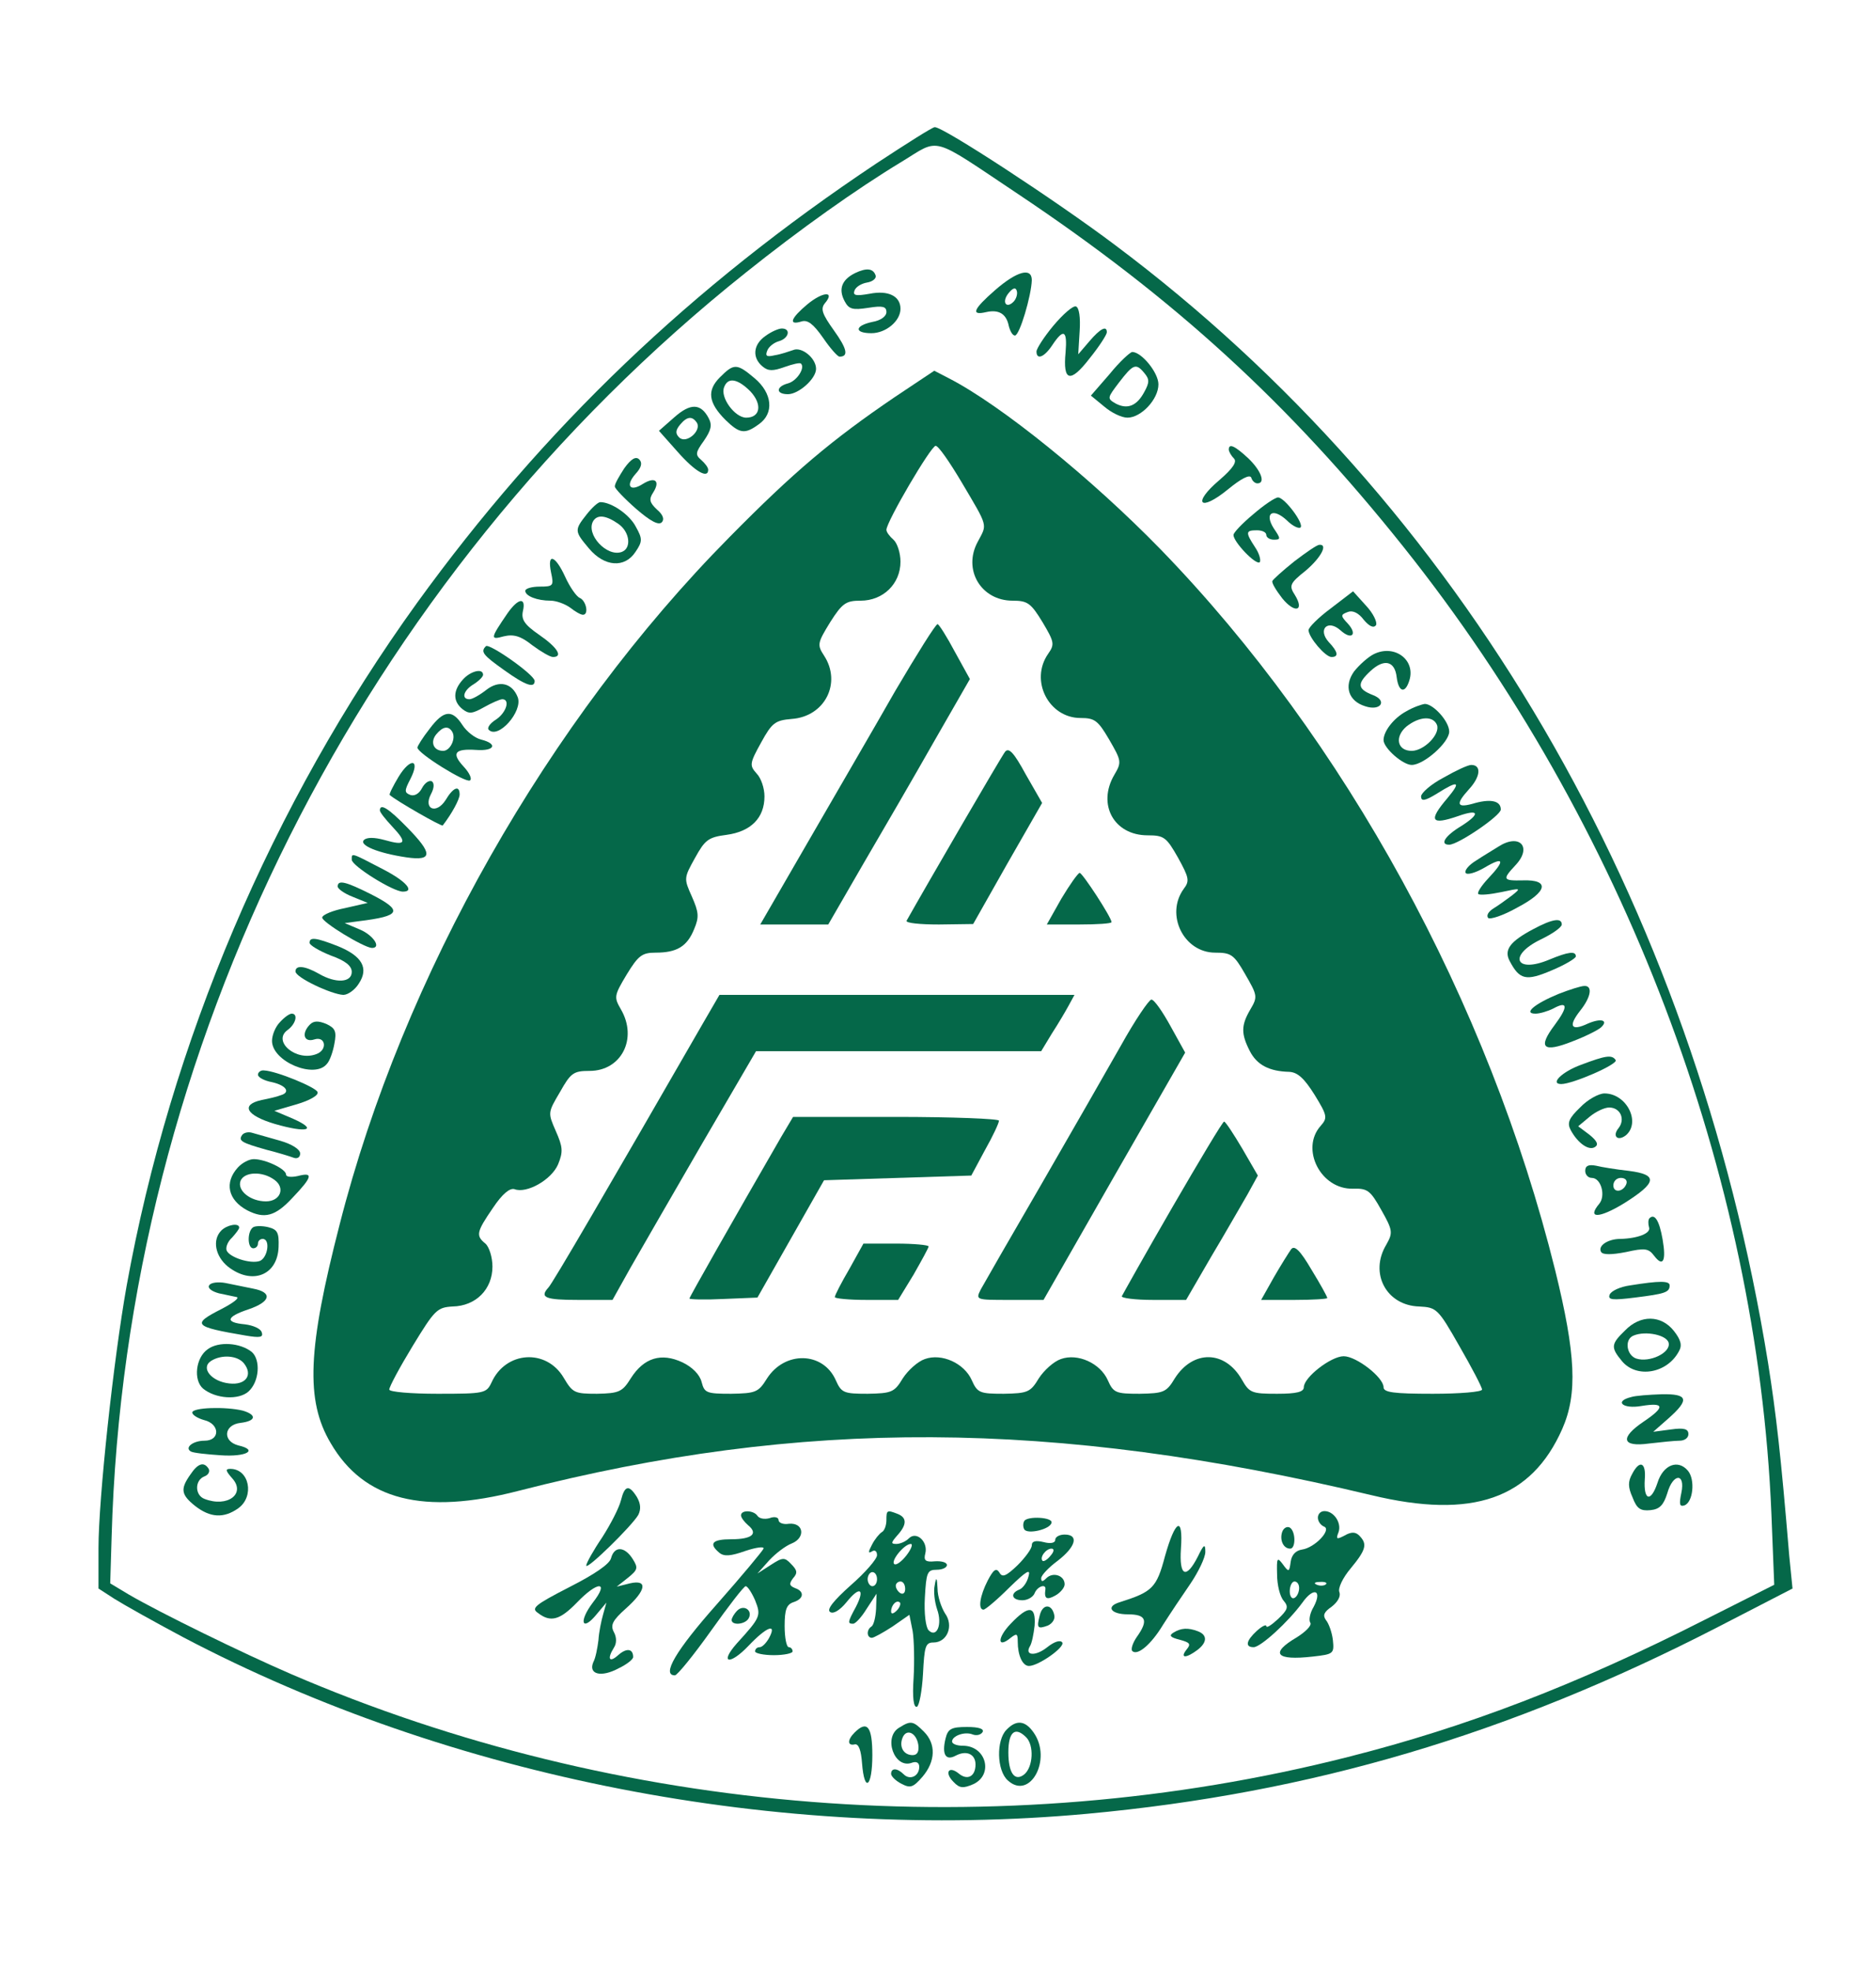 <?xml version="1.0" standalone="no"?>
<!DOCTYPE svg PUBLIC "-//W3C//DTD SVG 20010904//EN"
 "http://www.w3.org/TR/2001/REC-SVG-20010904/DTD/svg10.dtd">
<svg version="1.0" xmlns="http://www.w3.org/2000/svg"
 width="400pt" height="420pt" viewBox="0 0 400 420"
 preserveAspectRatio="xMidYMid meet">

<g transform="translate(0,420) scale(0.1,-0.1)"
fill="#056849" stroke="none">
<path d="M1869 3852 c-395 -263 -710 -564 -980 -937 -310 -430 -525 -935 -619
-1455 -28 -157 -60 -454 -60 -559 l0 -86 34 -22 c19 -12 85 -49 147 -82 571
-300 1271 -436 1927 -376 478 44 900 169 1345 398 l159 82 -7 70 c-18 216 -28
302 -45 410 -159 984 -653 1830 -1394 2384 -125 94 -367 252 -383 250 -5 0
-60 -35 -124 -77z m301 -65 c334 -223 579 -447 823 -753 470 -589 754 -1337
784 -2060 l6 -151 -149 -75 c-272 -138 -507 -228 -760 -292 -745 -189 -1553
-125 -2254 177 -102 44 -280 131 -345 169 l-40 24 3 99 c29 1040 531 2040
1352 2694 115 92 236 178 332 236 84 51 59 58 248 -68z"/>
<path d="M1823 3618 c-28 -14 -36 -34 -22 -60 9 -17 17 -19 50 -14 31 5 39 3
39 -9 0 -9 -12 -18 -30 -21 -38 -8 -39 -24 -2 -24 31 0 62 26 62 52 0 27 -26
40 -66 32 -29 -5 -36 -4 -32 7 3 8 15 15 27 17 12 2 20 9 18 15 -5 15 -19 17
-44 5z"/>
<path d="M2122 3582 c-47 -41 -53 -55 -19 -47 27 6 43 -4 48 -30 3 -11 8 -20
13 -20 10 0 35 85 36 118 0 28 -32 19 -78 -21z m39 -25 c-16 -16 -26 0 -10 19
9 11 15 12 17 4 2 -6 -1 -17 -7 -23z"/>
<path d="M1722 3552 c-36 -30 -42 -46 -13 -37 13 4 25 -5 46 -35 15 -22 31
-40 35 -40 20 0 16 17 -12 56 -25 35 -29 46 -19 58 22 26 -4 25 -37 -2z"/>
<path d="M2246 3506 c-20 -24 -36 -49 -36 -55 0 -19 17 -12 34 14 24 36 32 31
28 -16 -6 -62 10 -66 51 -13 21 26 37 51 37 56 0 15 -14 8 -37 -19 l-24 -28 3
49 c2 29 -1 51 -8 53 -6 2 -27 -16 -48 -41z"/>
<path d="M1632 3484 c-26 -18 -29 -46 -6 -65 12 -10 22 -10 47 -1 17 6 33 10
35 7 9 -9 -9 -37 -28 -42 -26 -7 -26 -23 0 -23 23 0 60 33 60 54 0 23 -31 48
-49 40 -9 -3 -26 -9 -39 -11 -17 -4 -21 -2 -16 10 3 8 14 17 25 20 21 6 26 27
6 27 -7 0 -23 -7 -35 -16z"/>
<path d="M2366 3403 l-40 -46 28 -23 c15 -13 37 -24 50 -24 29 0 66 39 66 71
0 25 -36 69 -56 69 -5 -1 -27 -21 -48 -47z m74 2 c11 -13 11 -20 0 -40 -16
-30 -36 -38 -61 -25 -19 11 -18 12 7 45 30 39 36 42 54 20z"/>
<path d="M1535 3396 c-28 -28 -25 -54 12 -91 30 -29 41 -31 71 -9 33 23 29 66
-9 98 -38 32 -44 32 -74 2z m65 -30 c26 -28 21 -56 -9 -56 -24 0 -56 43 -47
65 8 22 29 18 56 -9z"/>
<path d="M1908 3354 c-134 -91 -215 -159 -353 -299 -386 -390 -696 -935 -831
-1465 -68 -264 -73 -374 -19 -465 71 -122 198 -154 400 -102 604 155 1140 153
1819 -9 216 -52 341 -8 407 141 33 75 29 159 -15 338 -142 572 -448 1131 -841
1536 -148 152 -341 308 -452 365 l-31 16 -84 -56z m142 -181 c58 -98 55 -89
35 -127 -33 -60 7 -126 74 -126 32 0 39 -5 64 -46 25 -42 26 -47 12 -67 -40
-57 1 -137 69 -137 30 0 37 -5 61 -46 26 -45 27 -48 11 -75 -37 -63 -1 -129
71 -129 35 0 40 -4 65 -48 23 -42 25 -49 12 -66 -40 -55 0 -136 67 -136 34 0
40 -4 64 -46 26 -45 27 -48 11 -75 -20 -34 -20 -52 -1 -89 15 -29 41 -43 84
-44 18 -1 32 -14 54 -49 27 -44 28 -49 13 -66 -44 -49 0 -136 69 -134 31 1 37
-4 60 -45 25 -44 25 -49 11 -74 -37 -61 0 -130 70 -132 37 -2 40 -4 86 -85 26
-45 48 -87 48 -92 0 -5 -47 -9 -105 -9 -84 0 -105 3 -105 14 0 21 -58 66 -85
66 -27 0 -85 -45 -85 -66 0 -10 -15 -14 -57 -14 -54 0 -59 2 -75 30 -36 63
-104 64 -143 3 -18 -30 -24 -32 -75 -33 -51 0 -56 2 -68 29 -16 36 -64 58
-100 45 -15 -5 -36 -24 -47 -41 -18 -30 -24 -32 -75 -33 -51 0 -56 2 -68 29
-16 36 -64 58 -100 45 -15 -5 -36 -24 -47 -41 -18 -30 -24 -32 -75 -33 -51 0
-56 2 -68 29 -27 61 -109 63 -147 3 -18 -29 -24 -31 -76 -32 -53 0 -57 2 -63
25 -4 16 -20 32 -41 42 -45 21 -82 10 -110 -34 -18 -29 -25 -32 -72 -33 -48 0
-52 2 -71 34 -37 63 -124 57 -154 -10 -11 -23 -15 -24 -115 -24 -57 0 -103 4
-103 9 0 6 22 47 50 93 47 77 52 82 85 84 50 1 85 37 85 85 0 20 -7 42 -15 49
-21 17 -19 25 16 76 20 30 36 43 46 40 26 -10 79 20 93 53 11 27 10 37 -5 71
-17 39 -17 39 9 83 23 41 29 45 63 45 68 0 103 69 67 131 -15 26 -15 29 12 74
25 41 33 47 62 47 45 0 67 13 82 50 11 26 10 36 -5 70 -17 38 -17 39 7 82 21
38 28 44 67 49 52 7 81 36 81 82 0 17 -7 39 -17 49 -15 17 -15 21 10 66 23 42
30 47 65 50 71 5 107 77 69 135 -15 23 -14 27 13 71 26 41 34 46 65 46 48 0
85 36 85 83 0 19 -7 40 -15 47 -8 7 -15 16 -15 21 0 17 95 179 105 179 6 0 30
-35 55 -77z"/>
<path d="M1909 2728 c-45 -79 -129 -223 -185 -320 l-103 -178 73 0 72 0 74
128 c41 70 109 187 151 261 l77 134 -32 58 c-17 32 -34 59 -37 59 -4 0 -44
-64 -90 -142z"/>
<path d="M2143 2598 c-8 -10 -169 -287 -210 -360 -2 -5 29 -8 69 -8 l73 1 73
129 74 129 -35 61 c-25 46 -36 58 -44 48z"/>
<path d="M2263 2285 l-31 -55 69 0 c38 0 69 2 69 5 0 10 -62 105 -68 105 -4
-1 -21 -25 -39 -55z"/>
<path d="M1498 2018 c-200 -347 -321 -555 -329 -562 -19 -21 -6 -26 64 -26
l73 0 38 68 c21 37 90 156 153 265 l115 197 304 0 304 0 23 38 c13 20 29 47
36 60 l12 22 -379 0 -378 0 -36 -62z"/>
<path d="M2390 1972 c-30 -53 -107 -187 -171 -298 -64 -110 -122 -211 -128
-222 -11 -22 -10 -22 61 -22 l73 0 151 264 151 263 -31 56 c-17 31 -35 57 -41
57 -5 0 -35 -44 -65 -98z"/>
<path d="M1666 1778 c-104 -180 -196 -342 -196 -345 0 -2 33 -3 72 -1 l73 3
71 125 71 125 157 5 157 5 29 54 c17 30 30 58 30 63 0 4 -99 8 -220 8 l-219 0
-25 -42z"/>
<path d="M2500 1628 c-58 -100 -106 -186 -108 -190 -2 -4 28 -8 67 -8 l70 0
54 93 c30 50 64 110 77 132 l22 40 -33 57 c-19 32 -36 58 -39 58 -3 0 -52 -82
-110 -182z"/>
<path d="M1811 1496 c-17 -29 -31 -56 -31 -60 0 -3 30 -6 68 -6 l67 0 33 54
c17 30 32 57 32 60 0 3 -31 6 -69 6 l-70 0 -30 -54z"/>
<path d="M2753 1538 c-5 -7 -22 -34 -37 -60 l-27 -48 71 0 c38 0 70 2 70 4 0
3 -15 30 -34 61 -24 41 -36 52 -43 43z"/>
<path d="M1438 3311 l-33 -29 40 -45 c37 -42 65 -58 65 -38 0 5 -7 14 -15 21
-13 11 -12 16 6 41 15 22 18 33 10 48 -17 32 -39 32 -73 2z m48 -12 c10 -17
-23 -46 -38 -31 -8 8 -8 15 2 27 15 18 26 19 36 4z"/>
<path d="M2620 3242 c0 -4 5 -13 11 -19 7 -7 -2 -21 -31 -46 -59 -50 -42 -69
18 -20 28 23 47 33 50 25 2 -7 8 -12 13 -12 18 0 8 27 -19 53 -29 27 -42 33
-42 19z"/>
<path d="M1331 3202 c-11 -17 -21 -34 -20 -39 0 -4 21 -26 45 -47 30 -26 48
-36 55 -29 6 6 3 16 -10 27 -16 15 -18 22 -8 37 15 24 4 34 -22 18 -28 -18
-38 -4 -16 21 13 14 15 24 8 31 -7 7 -17 2 -32 -19z"/>
<path d="M2672 3104 c-23 -19 -42 -39 -42 -44 0 -15 48 -65 56 -58 3 4 -1 19
-10 32 -21 32 -20 36 4 36 11 0 20 -4 20 -10 0 -5 7 -10 16 -10 15 0 15 2 0
24 -21 33 -2 45 28 17 12 -12 25 -18 29 -15 8 8 -34 64 -48 64 -6 0 -30 -16
-53 -36z"/>
<path d="M1251 3104 c-27 -34 -26 -36 5 -73 33 -39 76 -42 99 -7 15 22 15 28
1 53 -13 26 -52 53 -76 53 -5 0 -18 -12 -29 -26z m67 -20 c25 -17 29 -52 8
-60 -32 -12 -78 38 -61 66 9 14 27 12 53 -6z"/>
<path d="M2760 3004 c-25 -20 -46 -39 -47 -42 -2 -4 8 -20 21 -37 27 -33 48
-27 27 7 -13 20 -11 25 23 52 33 28 48 57 29 55 -5 0 -28 -16 -53 -35z"/>
<path d="M1175 2980 c6 -28 5 -30 -24 -30 -17 0 -31 -4 -31 -9 0 -11 25 -21
54 -21 12 0 31 -7 42 -15 10 -8 22 -15 27 -15 13 0 7 30 -7 36 -7 3 -21 23
-31 45 -21 46 -39 52 -30 9z"/>
<path d="M2838 2904 c-27 -20 -48 -41 -48 -47 1 -16 36 -57 49 -57 16 0 14 11
-6 32 -24 27 -2 49 25 25 24 -22 37 -9 16 14 -16 17 -16 19 0 25 10 4 23 -2
34 -17 12 -14 21 -18 26 -11 3 6 -6 25 -21 41 l-28 31 -47 -36z"/>
<path d="M1082 2893 c-37 -54 -37 -57 -8 -49 21 5 36 1 61 -19 19 -14 38 -25
44 -25 22 0 10 20 -29 47 -32 22 -39 33 -35 51 7 30 -10 28 -33 -5z"/>
<path d="M1036 2823 c-12 -12 -6 -19 39 -51 46 -33 65 -39 65 -23 0 13 -97 81
-104 74z"/>
<path d="M2929 2806 c-12 -6 -31 -23 -42 -37 -22 -31 -12 -63 24 -74 33 -11
48 12 16 24 -33 13 -34 24 -5 51 29 27 52 22 56 -13 4 -32 18 -36 27 -7 14 44
-32 78 -76 56z"/>
<path d="M987 2752 c-21 -23 -22 -46 -1 -63 14 -11 21 -10 46 4 16 9 34 17 39
17 17 0 9 -28 -13 -43 -13 -8 -20 -18 -16 -22 20 -21 73 39 62 69 -12 31 -40
37 -67 16 -14 -11 -30 -20 -36 -20 -18 0 -13 19 9 32 11 7 20 16 20 20 0 15
-27 8 -43 -10z"/>
<path d="M2998 2684 c-26 -14 -48 -42 -48 -61 0 -17 41 -53 60 -53 26 0 80 48
80 71 0 22 -34 59 -52 59 -7 -1 -25 -7 -40 -16z m66 -29 c7 -20 -28 -55 -54
-55 -31 0 -37 30 -11 52 28 22 57 23 65 3z"/>
<path d="M916 2647 c-15 -19 -26 -37 -26 -40 0 -12 103 -76 112 -70 5 3 -1 16
-13 29 -27 29 -20 39 26 36 40 -3 47 13 11 22 -13 3 -31 17 -40 31 -22 34 -40
32 -70 -8z m48 -6 c9 -14 -4 -41 -19 -41 -21 0 -28 19 -15 35 14 17 26 19 34
6z"/>
<path d="M850 2545 c-12 -20 -21 -38 -19 -39 13 -12 111 -68 113 -65 20 26 36
56 36 66 0 21 -14 15 -30 -12 -20 -31 -48 -19 -31 13 7 13 7 23 2 27 -6 3 -15
-3 -21 -14 -6 -12 -16 -18 -25 -15 -13 5 -13 9 0 34 22 43 0 46 -25 5z"/>
<path d="M3078 2543 c-27 -14 -48 -33 -48 -40 0 -11 8 -10 34 6 46 29 52 26
22 -10 -41 -48 -35 -58 23 -38 45 16 48 5 7 -21 -35 -21 -47 -40 -26 -40 19 0
110 62 110 75 0 18 -20 23 -54 14 -40 -12 -44 -4 -14 29 25 27 27 52 5 52 -7
0 -33 -12 -59 -27z"/>
<path d="M810 2473 c0 -4 12 -19 27 -35 32 -34 28 -41 -17 -28 -22 6 -38 6
-44 0 -11 -11 30 -28 91 -37 56 -8 56 8 1 64 -40 41 -58 52 -58 36z"/>
<path d="M3195 2396 c-11 -7 -33 -20 -48 -30 -15 -9 -25 -21 -22 -26 3 -5 21
0 40 11 42 25 45 16 8 -23 -14 -15 -24 -30 -21 -33 3 -3 25 -1 49 4 42 9 43 9
23 -7 -12 -9 -30 -22 -40 -28 -11 -7 -15 -15 -11 -20 4 -4 32 5 62 22 65 34
70 60 12 58 -43 -1 -44 2 -16 32 37 39 9 69 -36 40z"/>
<path d="M750 2368 c0 -13 88 -68 109 -68 26 0 7 22 -41 47 -71 37 -68 36 -68
21z"/>
<path d="M720 2311 c0 -5 14 -15 32 -22 l32 -13 -48 -11 c-26 -5 -48 -14 -49
-20 -2 -9 88 -64 106 -65 21 0 3 27 -25 39 l-33 14 30 4 c90 11 96 22 25 58
-52 26 -70 31 -70 16z"/>
<path d="M3269 2220 c-49 -26 -63 -44 -50 -68 21 -40 35 -43 89 -20 29 12 52
26 52 30 0 12 -16 10 -57 -7 -72 -30 -88 9 -18 43 25 12 45 26 45 32 0 15 -20
12 -61 -10z"/>
<path d="M660 2191 c0 -5 20 -17 45 -27 31 -11 45 -22 45 -35 0 -23 -34 -25
-70 -4 -30 17 -50 19 -50 5 0 -13 77 -49 102 -50 10 0 25 11 33 24 22 33 7 59
-45 80 -46 18 -60 20 -60 7z"/>
<path d="M3323 2082 c-51 -21 -76 -42 -49 -42 9 0 26 5 38 11 31 17 32 4 3
-35 -37 -49 -25 -60 38 -35 29 11 56 25 61 30 16 15 0 20 -28 8 -36 -17 -43
-6 -17 27 24 30 27 54 9 53 -7 0 -32 -8 -55 -17z"/>
<path d="M597 2022 c-10 -10 -17 -28 -17 -40 0 -44 91 -82 117 -49 6 6 13 26
16 43 5 26 2 33 -17 42 -17 7 -27 7 -35 -1 -19 -19 -13 -39 9 -32 24 8 29 -22
5 -31 -43 -17 -95 27 -62 51 18 13 23 35 9 35 -5 0 -16 -8 -25 -18z"/>
<path d="M3371 1931 c-41 -15 -67 -41 -42 -41 24 0 121 42 116 51 -8 12 -21
10 -74 -10z"/>
<path d="M550 1910 c0 -6 14 -13 30 -16 31 -7 40 -22 18 -28 -7 -3 -25 -7 -40
-10 -46 -10 -33 -33 28 -51 69 -20 93 -13 39 11 l-40 17 48 14 c27 8 47 19 44
26 -3 10 -88 45 -114 46 -7 1 -13 -4 -13 -9z"/>
<path d="M3369 1840 c-24 -23 -28 -33 -20 -48 15 -28 39 -45 52 -36 8 5 4 13
-12 26 l-24 18 24 20 c13 11 32 20 42 20 24 0 35 -25 20 -44 -14 -17 -2 -29
16 -15 32 28 1 89 -46 89 -12 0 -36 -13 -52 -30z"/>
<path d="M516 1781 c-8 -12 -1 -16 52 -31 24 -6 50 -14 58 -17 8 -3 14 1 14 9
0 9 -18 20 -42 27 -24 7 -50 14 -60 17 -9 3 -19 0 -22 -5z"/>
<path d="M507 1712 c-29 -32 -21 -69 20 -91 37 -19 60 -13 97 27 42 44 45 55
11 46 -14 -3 -25 -2 -25 3 0 12 -44 33 -69 33 -10 0 -25 -8 -34 -18z m78 -26
c24 -17 13 -46 -18 -46 -33 0 -62 23 -54 44 8 19 46 21 72 2z"/>
<path d="M3380 1705 c0 -8 6 -15 14 -15 20 0 30 -38 16 -55 -27 -32 -1 -32 53
1 70 44 73 61 10 69 -27 3 -58 8 -70 11 -16 3 -23 0 -23 -11z m88 -27 c-6 -18
-28 -21 -28 -4 0 9 7 16 16 16 9 0 14 -5 12 -12z"/>
<path d="M3517 1604 c-3 -3 -3 -12 -1 -19 5 -13 -24 -24 -61 -25 -27 0 -49
-15 -41 -28 4 -6 22 -6 53 0 40 9 48 8 60 -8 19 -25 26 -11 18 35 -7 40 -17
56 -28 45z"/>
<path d="M472 1578 c-20 -20 -13 -55 14 -77 51 -40 106 -19 108 42 1 30 -2 37
-22 42 -12 3 -27 3 -32 0 -13 -8 -13 -45 0 -45 6 0 10 5 10 10 0 6 5 10 10 10
17 0 11 -40 -6 -47 -20 -7 -66 8 -71 23 -2 7 3 19 12 27 8 9 15 18 15 21 0 11
-26 6 -38 -6z"/>
<path d="M446 1461 c-4 -6 6 -13 21 -17 15 -3 33 -7 38 -8 6 -2 -9 -13 -32
-25 -65 -33 -61 -38 51 -57 30 -5 38 -4 34 7 -2 8 -19 15 -36 17 -43 4 -40 16
8 32 47 16 52 36 10 44 -16 3 -43 9 -59 12 -16 3 -32 1 -35 -5z"/>
<path d="M3476 1461 c-22 -3 -41 -12 -44 -20 -4 -11 6 -12 54 -6 64 8 74 11
74 26 0 10 -22 10 -84 0z"/>
<path d="M3465 1365 c-30 -29 -31 -36 -7 -65 31 -38 97 -27 122 21 7 12 4 24
-11 43 -27 34 -71 35 -104 1z m93 -27 c4 -21 -41 -42 -69 -33 -21 7 -26 41 -6
49 26 11 72 1 75 -16z"/>
<path d="M443 1325 c-26 -18 -31 -66 -10 -84 27 -22 76 -25 97 -6 23 21 26 67
7 84 -25 20 -71 23 -94 6z m77 -30 c20 -25 4 -47 -31 -43 -38 4 -62 33 -39 48
22 14 56 12 70 -5z"/>
<path d="M3478 1223 c-37 -9 -18 -26 22 -19 49 8 51 -2 5 -33 -52 -35 -47 -55
11 -47 26 3 55 6 65 6 11 0 19 6 19 14 0 11 -9 14 -37 10 l-38 -5 33 29 c45
40 41 52 -15 51 -27 -1 -56 -3 -65 -6z"/>
<path d="M410 1190 c0 -5 11 -12 25 -16 34 -8 35 -44 1 -44 -25 0 -43 -15 -29
-23 5 -3 33 -6 63 -8 55 -4 82 11 38 21 -34 9 -31 44 5 48 33 4 35 17 5 26
-36 9 -108 7 -108 -4z"/>
<path d="M406 1058 c-22 -31 -20 -43 10 -67 32 -25 61 -27 92 -5 35 25 24 84
-17 84 -11 0 -10 -4 4 -20 30 -33 -10 -63 -59 -44 -21 8 -21 40 0 48 8 3 12
10 9 16 -10 16 -23 12 -39 -12z"/>
<path d="M3480 1059 c-9 -16 -9 -28 1 -50 9 -24 17 -29 38 -27 20 2 28 11 36
36 12 43 39 44 30 1 -5 -24 -4 -30 6 -27 19 6 24 55 8 74 -21 25 -53 13 -65
-26 -14 -42 -30 -38 -27 8 3 36 -11 42 -27 11z"/>
<path d="M1324 1003 c-4 -16 -22 -51 -40 -79 -19 -28 -34 -55 -34 -60 0 -11
98 85 111 108 6 12 5 24 -3 38 -17 27 -26 25 -34 -7z"/>
<path d="M1580 971 c0 -5 7 -14 15 -21 22 -18 9 -30 -36 -30 -40 0 -49 -9 -25
-29 10 -8 24 -7 55 4 24 8 41 10 39 5 -2 -5 -47 -59 -100 -119 -87 -98 -118
-151 -89 -151 5 0 40 43 77 95 37 52 70 95 74 95 4 0 13 -14 20 -30 13 -33 12
-36 -39 -92 -38 -43 -15 -47 25 -5 39 41 61 49 44 17 -6 -11 -15 -20 -20 -20
-6 0 -10 -4 -10 -9 0 -4 18 -8 40 -8 22 0 40 4 40 8 0 5 -4 9 -8 9 -5 0 -9 20
-9 45 0 35 4 46 19 51 22 7 24 23 3 30 -12 5 -13 9 -4 21 10 11 9 17 -4 30
-14 15 -18 15 -44 -2 l-28 -18 25 28 c14 15 35 31 48 36 30 12 26 45 -6 42
-12 -2 -22 2 -22 8 0 6 -9 8 -19 4 -11 -3 -22 -1 -26 5 -8 12 -35 13 -35 1z"/>
<path d="M1890 961 c0 -11 -4 -23 -10 -26 -5 -3 -15 -15 -21 -27 -8 -15 -8
-19 0 -14 6 4 11 1 11 -8 0 -8 -25 -37 -56 -64 -37 -33 -52 -52 -44 -57 7 -5
21 4 35 21 28 35 40 29 20 -10 -18 -33 -18 -36 -6 -36 5 0 18 14 29 32 l21 32
-1 -32 c-1 -18 -5 -35 -10 -38 -11 -7 -10 -24 1 -24 4 0 24 11 44 24 l36 25 7
-35 c3 -19 4 -64 2 -99 -3 -43 0 -64 7 -62 5 2 11 34 13 70 3 58 5 67 22 67
30 0 44 36 25 62 -8 13 -16 36 -16 53 -1 24 -3 26 -6 7 -3 -13 0 -36 5 -51 12
-33 -1 -62 -18 -45 -6 6 -10 36 -8 70 3 53 5 59 25 59 13 0 22 5 22 10 0 6
-12 9 -26 8 -20 -2 -24 2 -20 17 6 25 -19 48 -35 32 -7 -7 -19 -12 -27 -12
-12 0 -11 3 2 18 21 23 21 38 1 46 -23 9 -24 8 -24 -13z m43 -75 c-10 -13 -22
-22 -26 -19 -9 6 21 43 35 43 5 0 1 -11 -9 -24z m-63 -51 c0 -8 -4 -15 -10
-15 -5 0 -10 7 -10 15 0 8 5 15 10 15 6 0 10 -7 10 -15z m60 -21 c0 -8 -4 -12
-10 -9 -5 3 -10 10 -10 16 0 5 5 9 10 9 6 0 10 -7 10 -16z m-18 -46 c-7 -7
-12 -8 -12 -2 0 14 12 26 19 19 2 -3 -1 -11 -7 -17z"/>
<path d="M2810 966 c0 -8 6 -16 13 -19 17 -6 -19 -45 -47 -49 -13 -2 -22 -11
-24 -26 -3 -22 -4 -23 -17 -5 -12 16 -13 13 -12 -22 0 -22 6 -47 14 -56 11
-13 9 -19 -12 -39 -14 -13 -25 -20 -25 -15 0 4 -9 0 -20 -10 -23 -21 -26 -35
-7 -35 15 0 74 54 104 95 24 34 43 27 24 -9 -8 -13 -11 -29 -7 -34 3 -6 -10
-19 -29 -31 -58 -34 -45 -50 34 -41 44 5 46 6 43 35 -2 17 -9 36 -15 43 -7 10
-4 17 12 28 13 10 20 22 17 31 -4 8 7 31 24 51 33 40 36 52 18 70 -8 8 -17 8
-31 0 -17 -9 -19 -8 -13 7 7 20 -10 45 -30 45 -8 0 -14 -6 -14 -14z m-40 -150
c0 -8 -4 -18 -10 -21 -5 -3 -10 3 -10 14 0 12 5 21 10 21 6 0 10 -6 10 -14z
m57 8 c-3 -3 -12 -4 -19 -1 -8 3 -5 6 6 6 11 1 17 -2 13 -5z"/>
<path d="M2184 959 c-3 -5 -3 -13 0 -18 7 -11 55 0 58 14 4 12 -51 15 -58 4z"/>
<path d="M2484 884 c-18 -68 -27 -76 -96 -98 -31 -9 -20 -26 17 -26 39 0 44
-13 19 -48 -9 -13 -13 -26 -10 -30 11 -11 40 13 66 56 14 22 40 61 58 87 17
25 32 56 32 68 0 18 -3 17 -16 -10 -25 -49 -40 -42 -36 17 5 71 -12 62 -34
-16z"/>
<path d="M2734 936 c-6 -17 2 -36 17 -36 12 0 12 37 -1 45 -6 3 -13 -1 -16 -9z"/>
<path d="M2250 919 c0 -7 -10 -9 -25 -5 -17 4 -25 2 -25 -7 0 -7 -14 -26 -30
-42 -25 -24 -33 -27 -39 -16 -7 11 -13 6 -25 -17 -17 -33 -21 -62 -9 -62 4 0
29 21 55 47 37 36 46 41 41 24 -3 -13 -12 -25 -19 -28 -21 -8 -17 -23 6 -23
11 0 23 7 26 15 6 15 25 21 23 8 -3 -20 3 -23 21 -13 11 6 20 17 20 24 0 19
-25 27 -39 13 -8 -8 -11 -8 -11 0 0 6 16 23 35 37 39 30 46 56 15 56 -11 0
-20 -5 -20 -11z m-10 -34 c-7 -9 -15 -13 -17 -11 -7 7 7 26 19 26 6 0 6 -6 -2
-15z"/>
<path d="M1303 880 c-3 -13 -36 -35 -89 -62 -74 -38 -82 -45 -67 -55 27 -21
47 -15 83 22 45 47 70 46 34 0 -31 -41 -23 -63 8 -25 l21 25 -7 -25 c-4 -14
-9 -38 -10 -55 -2 -16 -6 -38 -11 -47 -11 -26 17 -33 54 -13 17 8 31 19 31 24
0 18 -14 20 -32 4 -19 -17 -24 -8 -9 16 6 9 6 22 0 33 -8 15 -3 25 25 50 44
39 48 63 9 54 l-28 -7 24 19 c21 17 22 21 10 40 -17 27 -39 28 -46 2z"/>
<path d="M1572 768 c-7 -7 -12 -16 -12 -20 0 -12 28 -10 36 3 10 17 -10 31
-24 17z"/>
<path d="M2217 758 c-7 -27 -5 -30 17 -22 9 4 16 13 14 22 -5 25 -25 25 -31 0z"/>
<path d="M2155 740 c-29 -30 -29 -54 0 -30 13 10 15 9 15 -8 0 -29 10 -52 24
-52 20 0 77 40 71 50 -4 6 -17 2 -32 -10 -25 -20 -49 -18 -37 2 4 6 8 26 10
44 3 43 -13 44 -51 4z"/>
<path d="M2502 721 c-10 -6 -7 -10 13 -15 22 -6 25 -9 15 -21 -15 -19 -1 -19
23 -1 21 16 22 32 1 40 -21 8 -36 7 -52 -3z"/>
<path d="M1918 519 c-36 -20 -11 -90 27 -75 9 3 15 0 15 -9 0 -20 -20 -29 -33
-16 -14 14 -27 14 -27 1 0 -5 10 -15 22 -21 19 -10 25 -8 45 15 28 33 29 70 3
96 -23 23 -28 24 -52 9z m40 -37 c2 -14 -2 -22 -12 -22 -19 0 -29 17 -22 36 8
22 30 12 34 -14z"/>
<path d="M2146 514 c-22 -22 -21 -87 3 -108 47 -43 95 45 55 102 -18 26 -37
28 -58 6z m42 -16 c17 -17 15 -63 -4 -79 -20 -16 -34 2 -34 47 0 43 14 56 38
32z"/>
<path d="M1822 508 c-16 -16 -15 -29 1 -25 8 1 13 -13 15 -40 5 -65 22 -51 22
17 0 61 -11 75 -38 48z"/>
<path d="M2016 495 c-8 -33 0 -48 22 -36 23 12 42 3 42 -19 0 -25 -17 -35 -36
-19 -21 17 -31 2 -11 -18 13 -14 21 -14 42 -5 44 20 28 82 -22 82 -13 0 -23 4
-23 9 0 12 27 22 44 15 8 -3 17 -1 21 5 4 7 -8 11 -33 11 -34 0 -41 -4 -46
-25z"/>
</g>
</svg>
